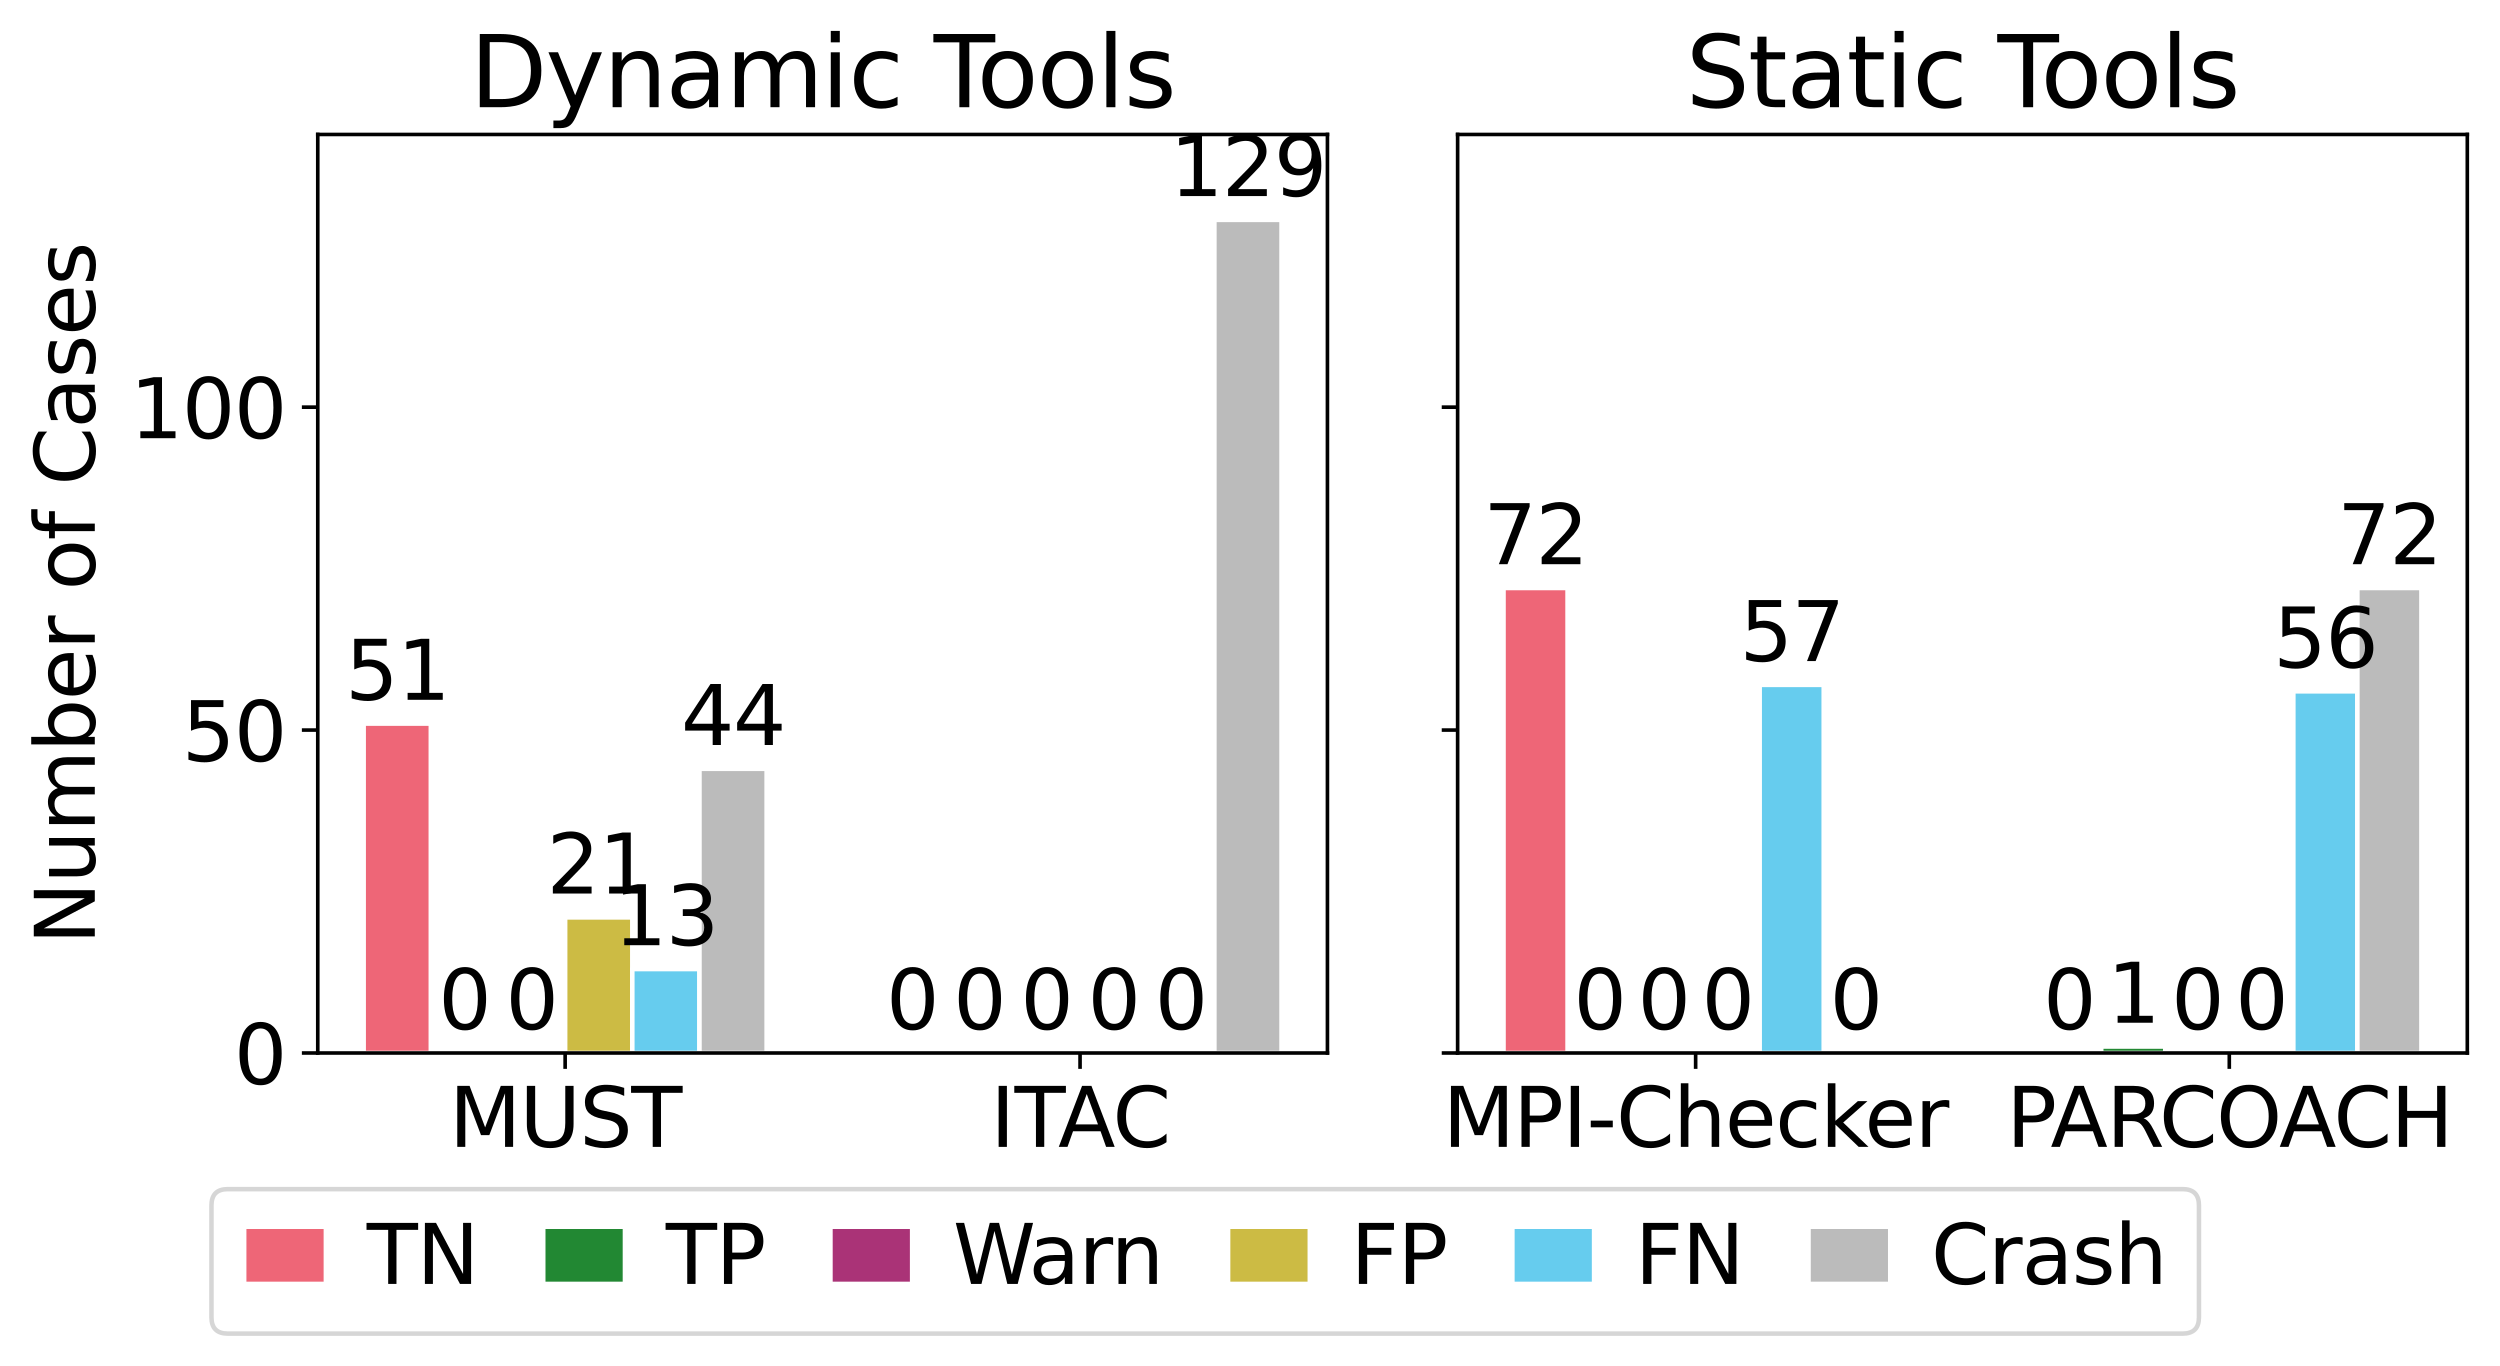 <?xml version="1.0" encoding="utf-8" standalone="no"?>
<!DOCTYPE svg PUBLIC "-//W3C//DTD SVG 1.1//EN"
  "http://www.w3.org/Graphics/SVG/1.1/DTD/svg11.dtd">
<svg height="300.891pt" version="1.1" viewBox="0 0 550.555 300.891" width="550.555pt" xmlns="http://www.w3.org/2000/svg" xmlns:xlink="http://www.w3.org/1999/xlink">
 <defs>
  <style type="text/css">*{stroke-linecap:butt;stroke-linejoin:round;}</style>
 </defs>
 <g id="figure_1">
  <g id="patch_1">
   <path d="M 0 300.891 
L 550.555 300.891 
L 550.555 0 
L 0 0 
z
" style="fill:#ffffff;"/>
  </g>
  <g id="axes_1">
   <g id="patch_2">
    <path d="M 69.978 231.893 
L 292.331 231.893 
L 292.331 29.613 
L 69.978 29.613 
z
" style="fill:#ffffff;"/>
   </g>
   <g id="patch_3">
    <path clip-path="url(#pe9c7427f50)" d="M 80.085 231.893 
L 94.876 231.893 
L 94.876 159.356 
L 80.085 159.356 
z
" style="fill:#ee6677;stroke:#ffffff;stroke-linejoin:miter;"/>
   </g>
   <g id="patch_4">
    <path clip-path="url(#pe9c7427f50)" d="M 94.876 231.893 
L 109.666 231.893 
L 109.666 231.893 
L 94.876 231.893 
z
" style="fill:#228833;stroke:#ffffff;stroke-linejoin:miter;"/>
   </g>
   <g id="patch_5">
    <path clip-path="url(#pe9c7427f50)" d="M 109.666 231.893 
L 124.457 231.893 
L 124.457 231.893 
L 109.666 231.893 
z
" style="fill:#aa3377;stroke:#ffffff;stroke-linejoin:miter;"/>
   </g>
   <g id="patch_6">
    <path clip-path="url(#pe9c7427f50)" d="M 124.457 231.893 
L 139.248 231.893 
L 139.248 202.025 
L 124.457 202.025 
z
" style="fill:#ccbb44;stroke:#ffffff;stroke-linejoin:miter;"/>
   </g>
   <g id="patch_7">
    <path clip-path="url(#pe9c7427f50)" d="M 139.248 231.893 
L 154.038 231.893 
L 154.038 213.403 
L 139.248 213.403 
z
" style="fill:#66ccee;stroke:#ffffff;stroke-linejoin:miter;"/>
   </g>
   <g id="patch_8">
    <path clip-path="url(#pe9c7427f50)" d="M 154.038 231.893 
L 168.829 231.893 
L 168.829 169.312 
L 154.038 169.312 
z
" style="fill:#bbbbbb;stroke:#ffffff;stroke-linejoin:miter;"/>
   </g>
   <g id="patch_9">
    <path clip-path="url(#pe9c7427f50)" d="M 193.48 231.893 
L 208.271 231.893 
L 208.271 231.893 
L 193.48 231.893 
z
" style="fill:#ee6677;stroke:#ffffff;stroke-linejoin:miter;"/>
   </g>
   <g id="patch_10">
    <path clip-path="url(#pe9c7427f50)" d="M 208.271 231.893 
L 223.061 231.893 
L 223.061 231.893 
L 208.271 231.893 
z
" style="fill:#228833;stroke:#ffffff;stroke-linejoin:miter;"/>
   </g>
   <g id="patch_11">
    <path clip-path="url(#pe9c7427f50)" d="M 223.061 231.893 
L 237.852 231.893 
L 237.852 231.893 
L 223.061 231.893 
z
" style="fill:#aa3377;stroke:#ffffff;stroke-linejoin:miter;"/>
   </g>
   <g id="patch_12">
    <path clip-path="url(#pe9c7427f50)" d="M 237.852 231.893 
L 252.642 231.893 
L 252.642 231.893 
L 237.852 231.893 
z
" style="fill:#ccbb44;stroke:#ffffff;stroke-linejoin:miter;"/>
   </g>
   <g id="patch_13">
    <path clip-path="url(#pe9c7427f50)" d="M 252.642 231.893 
L 267.433 231.893 
L 267.433 231.893 
L 252.642 231.893 
z
" style="fill:#66ccee;stroke:#ffffff;stroke-linejoin:miter;"/>
   </g>
   <g id="patch_14">
    <path clip-path="url(#pe9c7427f50)" d="M 267.433 231.893 
L 282.224 231.893 
L 282.224 48.419 
L 267.433 48.419 
z
" style="fill:#bbbbbb;stroke:#ffffff;stroke-linejoin:miter;"/>
   </g>
   <g id="matplotlib.axis_1">
    <g id="xtick_1">
     <g id="line2d_1">
      <defs>
       <path d="M 0 0 
L 0 3.5 
" id="m731738c6f9" style="stroke:#000000;stroke-width:0.8;"/>
      </defs>
      <g>
       <use style="stroke:#000000;stroke-width:0.8;" x="124.457" xlink:href="#m731738c6f9" y="231.893"/>
      </g>
     </g>
     <g id="text_1">
      <!-- MUST -->
      <g transform="translate(98.894 252.57)scale(0.18 -0.18)">
       <defs>
        <path d="M 628 4666 
L 1569 4666 
L 2759 1491 
L 3956 4666 
L 4897 4666 
L 4897 0 
L 4281 0 
L 4281 4097 
L 3078 897 
L 2444 897 
L 1241 4097 
L 1241 0 
L 628 0 
L 628 4666 
z
" id="DejaVuSans-4d" transform="scale(0.016)"/>
        <path d="M 556 4666 
L 1191 4666 
L 1191 1831 
Q 1191 1081 1462 751 
Q 1734 422 2344 422 
Q 2950 422 3222 751 
Q 3494 1081 3494 1831 
L 3494 4666 
L 4128 4666 
L 4128 1753 
Q 4128 841 3676 375 
Q 3225 -91 2344 -91 
Q 1459 -91 1007 375 
Q 556 841 556 1753 
L 556 4666 
z
" id="DejaVuSans-55" transform="scale(0.016)"/>
        <path d="M 3425 4513 
L 3425 3897 
Q 3066 4069 2747 4153 
Q 2428 4238 2131 4238 
Q 1616 4238 1336 4038 
Q 1056 3838 1056 3469 
Q 1056 3159 1242 3001 
Q 1428 2844 1947 2747 
L 2328 2669 
Q 3034 2534 3370 2195 
Q 3706 1856 3706 1288 
Q 3706 609 3251 259 
Q 2797 -91 1919 -91 
Q 1588 -91 1214 -16 
Q 841 59 441 206 
L 441 856 
Q 825 641 1194 531 
Q 1563 422 1919 422 
Q 2459 422 2753 634 
Q 3047 847 3047 1241 
Q 3047 1584 2836 1778 
Q 2625 1972 2144 2069 
L 1759 2144 
Q 1053 2284 737 2584 
Q 422 2884 422 3419 
Q 422 4038 858 4394 
Q 1294 4750 2059 4750 
Q 2388 4750 2728 4690 
Q 3069 4631 3425 4513 
z
" id="DejaVuSans-53" transform="scale(0.016)"/>
        <path d="M -19 4666 
L 3928 4666 
L 3928 4134 
L 2272 4134 
L 2272 0 
L 1638 0 
L 1638 4134 
L -19 4134 
L -19 4666 
z
" id="DejaVuSans-54" transform="scale(0.016)"/>
       </defs>
       <use xlink:href="#DejaVuSans-4d"/>
       <use x="86.279" xlink:href="#DejaVuSans-55"/>
       <use x="159.473" xlink:href="#DejaVuSans-53"/>
       <use x="222.949" xlink:href="#DejaVuSans-54"/>
      </g>
     </g>
    </g>
    <g id="xtick_2">
     <g id="line2d_2">
      <g>
       <use style="stroke:#000000;stroke-width:0.8;" x="237.852" xlink:href="#m731738c6f9" y="231.893"/>
      </g>
     </g>
     <g id="text_2">
      <!-- ITAC -->
      <g transform="translate(218.114 252.57)scale(0.18 -0.18)">
       <defs>
        <path d="M 628 4666 
L 1259 4666 
L 1259 0 
L 628 0 
L 628 4666 
z
" id="DejaVuSans-49" transform="scale(0.016)"/>
        <path d="M 2188 4044 
L 1331 1722 
L 3047 1722 
L 2188 4044 
z
M 1831 4666 
L 2547 4666 
L 4325 0 
L 3669 0 
L 3244 1197 
L 1141 1197 
L 716 0 
L 50 0 
L 1831 4666 
z
" id="DejaVuSans-41" transform="scale(0.016)"/>
        <path d="M 4122 4306 
L 4122 3641 
Q 3803 3938 3442 4084 
Q 3081 4231 2675 4231 
Q 1875 4231 1450 3742 
Q 1025 3253 1025 2328 
Q 1025 1406 1450 917 
Q 1875 428 2675 428 
Q 3081 428 3442 575 
Q 3803 722 4122 1019 
L 4122 359 
Q 3791 134 3420 21 
Q 3050 -91 2638 -91 
Q 1578 -91 968 557 
Q 359 1206 359 2328 
Q 359 3453 968 4101 
Q 1578 4750 2638 4750 
Q 3056 4750 3426 4639 
Q 3797 4528 4122 4306 
z
" id="DejaVuSans-43" transform="scale(0.016)"/>
       </defs>
       <use xlink:href="#DejaVuSans-49"/>
       <use x="29.492" xlink:href="#DejaVuSans-54"/>
       <use x="82.826" xlink:href="#DejaVuSans-41"/>
       <use x="149.484" xlink:href="#DejaVuSans-43"/>
      </g>
     </g>
    </g>
   </g>
   <g id="matplotlib.axis_2">
    <g id="ytick_1">
     <g id="line2d_3">
      <defs>
       <path d="M 0 0 
L -3.5 0 
" id="me4030e0f17" style="stroke:#000000;stroke-width:0.8;"/>
      </defs>
      <g>
       <use style="stroke:#000000;stroke-width:0.8;" x="69.978" xlink:href="#me4030e0f17" y="231.893"/>
      </g>
     </g>
     <g id="text_3">
      <!-- 0 -->
      <g transform="translate(51.526 238.731)scale(0.18 -0.18)">
       <defs>
        <path d="M 2034 4250 
Q 1547 4250 1301 3770 
Q 1056 3291 1056 2328 
Q 1056 1369 1301 889 
Q 1547 409 2034 409 
Q 2525 409 2770 889 
Q 3016 1369 3016 2328 
Q 3016 3291 2770 3770 
Q 2525 4250 2034 4250 
z
M 2034 4750 
Q 2819 4750 3233 4129 
Q 3647 3509 3647 2328 
Q 3647 1150 3233 529 
Q 2819 -91 2034 -91 
Q 1250 -91 836 529 
Q 422 1150 422 2328 
Q 422 3509 836 4129 
Q 1250 4750 2034 4750 
z
" id="DejaVuSans-30" transform="scale(0.016)"/>
       </defs>
       <use xlink:href="#DejaVuSans-30"/>
      </g>
     </g>
    </g>
    <g id="ytick_2">
     <g id="line2d_4">
      <g>
       <use style="stroke:#000000;stroke-width:0.8;" x="69.978" xlink:href="#me4030e0f17" y="160.779"/>
      </g>
     </g>
     <g id="text_4">
      <!-- 50 -->
      <g transform="translate(40.073 167.617)scale(0.18 -0.18)">
       <defs>
        <path d="M 691 4666 
L 3169 4666 
L 3169 4134 
L 1269 4134 
L 1269 2991 
Q 1406 3038 1543 3061 
Q 1681 3084 1819 3084 
Q 2600 3084 3056 2656 
Q 3513 2228 3513 1497 
Q 3513 744 3044 326 
Q 2575 -91 1722 -91 
Q 1428 -91 1123 -41 
Q 819 9 494 109 
L 494 744 
Q 775 591 1075 516 
Q 1375 441 1709 441 
Q 2250 441 2565 725 
Q 2881 1009 2881 1497 
Q 2881 1984 2565 2268 
Q 2250 2553 1709 2553 
Q 1456 2553 1204 2497 
Q 953 2441 691 2322 
L 691 4666 
z
" id="DejaVuSans-35" transform="scale(0.016)"/>
       </defs>
       <use xlink:href="#DejaVuSans-35"/>
       <use x="63.623" xlink:href="#DejaVuSans-30"/>
      </g>
     </g>
    </g>
    <g id="ytick_3">
     <g id="line2d_5">
      <g>
       <use style="stroke:#000000;stroke-width:0.8;" x="69.978" xlink:href="#me4030e0f17" y="89.665"/>
      </g>
     </g>
     <g id="text_5">
      <!-- 100 -->
      <g transform="translate(28.621 96.503)scale(0.18 -0.18)">
       <defs>
        <path d="M 794 531 
L 1825 531 
L 1825 4091 
L 703 3866 
L 703 4441 
L 1819 4666 
L 2450 4666 
L 2450 531 
L 3481 531 
L 3481 0 
L 794 0 
L 794 531 
z
" id="DejaVuSans-31" transform="scale(0.016)"/>
       </defs>
       <use xlink:href="#DejaVuSans-31"/>
       <use x="63.623" xlink:href="#DejaVuSans-30"/>
       <use x="127.246" xlink:href="#DejaVuSans-30"/>
      </g>
     </g>
    </g>
    <g id="text_6">
     <!-- Number of Cases -->
     <g transform="translate(20.877 208.018)rotate(-90)scale(0.18 -0.18)">
      <defs>
       <path d="M 628 4666 
L 1478 4666 
L 3547 763 
L 3547 4666 
L 4159 4666 
L 4159 0 
L 3309 0 
L 1241 3903 
L 1241 0 
L 628 0 
L 628 4666 
z
" id="DejaVuSans-4e" transform="scale(0.016)"/>
       <path d="M 544 1381 
L 544 3500 
L 1119 3500 
L 1119 1403 
Q 1119 906 1312 657 
Q 1506 409 1894 409 
Q 2359 409 2629 706 
Q 2900 1003 2900 1516 
L 2900 3500 
L 3475 3500 
L 3475 0 
L 2900 0 
L 2900 538 
Q 2691 219 2414 64 
Q 2138 -91 1772 -91 
Q 1169 -91 856 284 
Q 544 659 544 1381 
z
M 1991 3584 
L 1991 3584 
z
" id="DejaVuSans-75" transform="scale(0.016)"/>
       <path d="M 3328 2828 
Q 3544 3216 3844 3400 
Q 4144 3584 4550 3584 
Q 5097 3584 5394 3201 
Q 5691 2819 5691 2113 
L 5691 0 
L 5113 0 
L 5113 2094 
Q 5113 2597 4934 2840 
Q 4756 3084 4391 3084 
Q 3944 3084 3684 2787 
Q 3425 2491 3425 1978 
L 3425 0 
L 2847 0 
L 2847 2094 
Q 2847 2600 2669 2842 
Q 2491 3084 2119 3084 
Q 1678 3084 1418 2786 
Q 1159 2488 1159 1978 
L 1159 0 
L 581 0 
L 581 3500 
L 1159 3500 
L 1159 2956 
Q 1356 3278 1631 3431 
Q 1906 3584 2284 3584 
Q 2666 3584 2933 3390 
Q 3200 3197 3328 2828 
z
" id="DejaVuSans-6d" transform="scale(0.016)"/>
       <path d="M 3116 1747 
Q 3116 2381 2855 2742 
Q 2594 3103 2138 3103 
Q 1681 3103 1420 2742 
Q 1159 2381 1159 1747 
Q 1159 1113 1420 752 
Q 1681 391 2138 391 
Q 2594 391 2855 752 
Q 3116 1113 3116 1747 
z
M 1159 2969 
Q 1341 3281 1617 3432 
Q 1894 3584 2278 3584 
Q 2916 3584 3314 3078 
Q 3713 2572 3713 1747 
Q 3713 922 3314 415 
Q 2916 -91 2278 -91 
Q 1894 -91 1617 61 
Q 1341 213 1159 525 
L 1159 0 
L 581 0 
L 581 4863 
L 1159 4863 
L 1159 2969 
z
" id="DejaVuSans-62" transform="scale(0.016)"/>
       <path d="M 3597 1894 
L 3597 1613 
L 953 1613 
Q 991 1019 1311 708 
Q 1631 397 2203 397 
Q 2534 397 2845 478 
Q 3156 559 3463 722 
L 3463 178 
Q 3153 47 2828 -22 
Q 2503 -91 2169 -91 
Q 1331 -91 842 396 
Q 353 884 353 1716 
Q 353 2575 817 3079 
Q 1281 3584 2069 3584 
Q 2775 3584 3186 3129 
Q 3597 2675 3597 1894 
z
M 3022 2063 
Q 3016 2534 2758 2815 
Q 2500 3097 2075 3097 
Q 1594 3097 1305 2825 
Q 1016 2553 972 2059 
L 3022 2063 
z
" id="DejaVuSans-65" transform="scale(0.016)"/>
       <path d="M 2631 2963 
Q 2534 3019 2420 3045 
Q 2306 3072 2169 3072 
Q 1681 3072 1420 2755 
Q 1159 2438 1159 1844 
L 1159 0 
L 581 0 
L 581 3500 
L 1159 3500 
L 1159 2956 
Q 1341 3275 1631 3429 
Q 1922 3584 2338 3584 
Q 2397 3584 2469 3576 
Q 2541 3569 2628 3553 
L 2631 2963 
z
" id="DejaVuSans-72" transform="scale(0.016)"/>
       <path id="DejaVuSans-20" transform="scale(0.016)"/>
       <path d="M 1959 3097 
Q 1497 3097 1228 2736 
Q 959 2375 959 1747 
Q 959 1119 1226 758 
Q 1494 397 1959 397 
Q 2419 397 2687 759 
Q 2956 1122 2956 1747 
Q 2956 2369 2687 2733 
Q 2419 3097 1959 3097 
z
M 1959 3584 
Q 2709 3584 3137 3096 
Q 3566 2609 3566 1747 
Q 3566 888 3137 398 
Q 2709 -91 1959 -91 
Q 1206 -91 779 398 
Q 353 888 353 1747 
Q 353 2609 779 3096 
Q 1206 3584 1959 3584 
z
" id="DejaVuSans-6f" transform="scale(0.016)"/>
       <path d="M 2375 4863 
L 2375 4384 
L 1825 4384 
Q 1516 4384 1395 4259 
Q 1275 4134 1275 3809 
L 1275 3500 
L 2222 3500 
L 2222 3053 
L 1275 3053 
L 1275 0 
L 697 0 
L 697 3053 
L 147 3053 
L 147 3500 
L 697 3500 
L 697 3744 
Q 697 4328 969 4595 
Q 1241 4863 1831 4863 
L 2375 4863 
z
" id="DejaVuSans-66" transform="scale(0.016)"/>
       <path d="M 2194 1759 
Q 1497 1759 1228 1600 
Q 959 1441 959 1056 
Q 959 750 1161 570 
Q 1363 391 1709 391 
Q 2188 391 2477 730 
Q 2766 1069 2766 1631 
L 2766 1759 
L 2194 1759 
z
M 3341 1997 
L 3341 0 
L 2766 0 
L 2766 531 
Q 2569 213 2275 61 
Q 1981 -91 1556 -91 
Q 1019 -91 701 211 
Q 384 513 384 1019 
Q 384 1609 779 1909 
Q 1175 2209 1959 2209 
L 2766 2209 
L 2766 2266 
Q 2766 2663 2505 2880 
Q 2244 3097 1772 3097 
Q 1472 3097 1187 3025 
Q 903 2953 641 2809 
L 641 3341 
Q 956 3463 1253 3523 
Q 1550 3584 1831 3584 
Q 2591 3584 2966 3190 
Q 3341 2797 3341 1997 
z
" id="DejaVuSans-61" transform="scale(0.016)"/>
       <path d="M 2834 3397 
L 2834 2853 
Q 2591 2978 2328 3040 
Q 2066 3103 1784 3103 
Q 1356 3103 1142 2972 
Q 928 2841 928 2578 
Q 928 2378 1081 2264 
Q 1234 2150 1697 2047 
L 1894 2003 
Q 2506 1872 2764 1633 
Q 3022 1394 3022 966 
Q 3022 478 2636 193 
Q 2250 -91 1575 -91 
Q 1294 -91 989 -36 
Q 684 19 347 128 
L 347 722 
Q 666 556 975 473 
Q 1284 391 1588 391 
Q 1994 391 2212 530 
Q 2431 669 2431 922 
Q 2431 1156 2273 1281 
Q 2116 1406 1581 1522 
L 1381 1569 
Q 847 1681 609 1914 
Q 372 2147 372 2553 
Q 372 3047 722 3315 
Q 1072 3584 1716 3584 
Q 2034 3584 2315 3537 
Q 2597 3491 2834 3397 
z
" id="DejaVuSans-73" transform="scale(0.016)"/>
      </defs>
      <use xlink:href="#DejaVuSans-4e"/>
      <use x="74.805" xlink:href="#DejaVuSans-75"/>
      <use x="138.184" xlink:href="#DejaVuSans-6d"/>
      <use x="235.596" xlink:href="#DejaVuSans-62"/>
      <use x="299.072" xlink:href="#DejaVuSans-65"/>
      <use x="360.596" xlink:href="#DejaVuSans-72"/>
      <use x="401.709" xlink:href="#DejaVuSans-20"/>
      <use x="433.496" xlink:href="#DejaVuSans-6f"/>
      <use x="494.678" xlink:href="#DejaVuSans-66"/>
      <use x="529.883" xlink:href="#DejaVuSans-20"/>
      <use x="561.67" xlink:href="#DejaVuSans-43"/>
      <use x="631.494" xlink:href="#DejaVuSans-61"/>
      <use x="692.773" xlink:href="#DejaVuSans-73"/>
      <use x="744.873" xlink:href="#DejaVuSans-65"/>
      <use x="806.396" xlink:href="#DejaVuSans-73"/>
     </g>
    </g>
   </g>
   <g id="patch_15">
    <path d="M 69.978 231.893 
L 69.978 29.613 
" style="fill:none;stroke:#000000;stroke-linecap:square;stroke-linejoin:miter;stroke-width:0.8;"/>
   </g>
   <g id="patch_16">
    <path d="M 292.331 231.893 
L 292.331 29.613 
" style="fill:none;stroke:#000000;stroke-linecap:square;stroke-linejoin:miter;stroke-width:0.8;"/>
   </g>
   <g id="patch_17">
    <path d="M 69.978 231.893 
L 292.331 231.893 
" style="fill:none;stroke:#000000;stroke-linecap:square;stroke-linejoin:miter;stroke-width:0.8;"/>
   </g>
   <g id="patch_18">
    <path d="M 69.978 29.613 
L 292.331 29.613 
" style="fill:none;stroke:#000000;stroke-linecap:square;stroke-linejoin:miter;stroke-width:0.8;"/>
   </g>
   <g id="text_7">
    <!-- 44 -->
    <g transform="translate(149.981 164.069)scale(0.18 -0.18)">
     <defs>
      <path d="M 2419 4116 
L 825 1625 
L 2419 1625 
L 2419 4116 
z
M 2253 4666 
L 3047 4666 
L 3047 1625 
L 3713 1625 
L 3713 1100 
L 3047 1100 
L 3047 0 
L 2419 0 
L 2419 1100 
L 313 1100 
L 313 1709 
L 2253 4666 
z
" id="DejaVuSans-34" transform="scale(0.016)"/>
     </defs>
     <use xlink:href="#DejaVuSans-34"/>
     <use x="63.623" xlink:href="#DejaVuSans-34"/>
    </g>
   </g>
   <g id="text_8">
    <!-- 13 -->
    <g transform="translate(135.19 208.16)scale(0.18 -0.18)">
     <defs>
      <path d="M 2597 2516 
Q 3050 2419 3304 2112 
Q 3559 1806 3559 1356 
Q 3559 666 3084 287 
Q 2609 -91 1734 -91 
Q 1441 -91 1130 -33 
Q 819 25 488 141 
L 488 750 
Q 750 597 1062 519 
Q 1375 441 1716 441 
Q 2309 441 2620 675 
Q 2931 909 2931 1356 
Q 2931 1769 2642 2001 
Q 2353 2234 1838 2234 
L 1294 2234 
L 1294 2753 
L 1863 2753 
Q 2328 2753 2575 2939 
Q 2822 3125 2822 3475 
Q 2822 3834 2567 4026 
Q 2313 4219 1838 4219 
Q 1578 4219 1281 4162 
Q 984 4106 628 3988 
L 628 4550 
Q 988 4650 1302 4700 
Q 1616 4750 1894 4750 
Q 2613 4750 3031 4423 
Q 3450 4097 3450 3541 
Q 3450 3153 3228 2886 
Q 3006 2619 2597 2516 
z
" id="DejaVuSans-33" transform="scale(0.016)"/>
     </defs>
     <use xlink:href="#DejaVuSans-31"/>
     <use x="63.623" xlink:href="#DejaVuSans-33"/>
    </g>
   </g>
   <g id="text_9">
    <!-- 21 -->
    <g transform="translate(120.4 196.781)scale(0.18 -0.18)">
     <defs>
      <path d="M 1228 531 
L 3431 531 
L 3431 0 
L 469 0 
L 469 531 
Q 828 903 1448 1529 
Q 2069 2156 2228 2338 
Q 2531 2678 2651 2914 
Q 2772 3150 2772 3378 
Q 2772 3750 2511 3984 
Q 2250 4219 1831 4219 
Q 1534 4219 1204 4116 
Q 875 4013 500 3803 
L 500 4441 
Q 881 4594 1212 4672 
Q 1544 4750 1819 4750 
Q 2544 4750 2975 4387 
Q 3406 4025 3406 3419 
Q 3406 3131 3298 2873 
Q 3191 2616 2906 2266 
Q 2828 2175 2409 1742 
Q 1991 1309 1228 531 
z
" id="DejaVuSans-32" transform="scale(0.016)"/>
     </defs>
     <use xlink:href="#DejaVuSans-32"/>
     <use x="63.623" xlink:href="#DejaVuSans-31"/>
    </g>
   </g>
   <g id="text_10">
    <!-- 0 -->
    <g transform="translate(111.335 226.649)scale(0.18 -0.18)">
     <use xlink:href="#DejaVuSans-30"/>
    </g>
   </g>
   <g id="text_11">
    <!-- 0 -->
    <g transform="translate(96.545 226.649)scale(0.18 -0.18)">
     <use xlink:href="#DejaVuSans-30"/>
    </g>
   </g>
   <g id="text_12">
    <!-- 51 -->
    <g transform="translate(76.028 154.113)scale(0.18 -0.18)">
     <use xlink:href="#DejaVuSans-35"/>
     <use x="63.623" xlink:href="#DejaVuSans-31"/>
    </g>
   </g>
   <g id="text_13">
    <!-- 129 -->
    <g transform="translate(257.65 43.175)scale(0.18 -0.18)">
     <defs>
      <path d="M 703 97 
L 703 672 
Q 941 559 1184 500 
Q 1428 441 1663 441 
Q 2288 441 2617 861 
Q 2947 1281 2994 2138 
Q 2813 1869 2534 1725 
Q 2256 1581 1919 1581 
Q 1219 1581 811 2004 
Q 403 2428 403 3163 
Q 403 3881 828 4315 
Q 1253 4750 1959 4750 
Q 2769 4750 3195 4129 
Q 3622 3509 3622 2328 
Q 3622 1225 3098 567 
Q 2575 -91 1691 -91 
Q 1453 -91 1209 -44 
Q 966 3 703 97 
z
M 1959 2075 
Q 2384 2075 2632 2365 
Q 2881 2656 2881 3163 
Q 2881 3666 2632 3958 
Q 2384 4250 1959 4250 
Q 1534 4250 1286 3958 
Q 1038 3666 1038 3163 
Q 1038 2656 1286 2365 
Q 1534 2075 1959 2075 
z
" id="DejaVuSans-39" transform="scale(0.016)"/>
     </defs>
     <use xlink:href="#DejaVuSans-31"/>
     <use x="63.623" xlink:href="#DejaVuSans-32"/>
     <use x="127.246" xlink:href="#DejaVuSans-39"/>
    </g>
   </g>
   <g id="text_14">
    <!-- 0 -->
    <g transform="translate(254.312 226.649)scale(0.18 -0.18)">
     <use xlink:href="#DejaVuSans-30"/>
    </g>
   </g>
   <g id="text_15">
    <!-- 0 -->
    <g transform="translate(239.521 226.649)scale(0.18 -0.18)">
     <use xlink:href="#DejaVuSans-30"/>
    </g>
   </g>
   <g id="text_16">
    <!-- 0 -->
    <g transform="translate(224.73 226.649)scale(0.18 -0.18)">
     <use xlink:href="#DejaVuSans-30"/>
    </g>
   </g>
   <g id="text_17">
    <!-- 0 -->
    <g transform="translate(209.94 226.649)scale(0.18 -0.18)">
     <use xlink:href="#DejaVuSans-30"/>
    </g>
   </g>
   <g id="text_18">
    <!-- 0 -->
    <g transform="translate(195.149 226.649)scale(0.18 -0.18)">
     <use xlink:href="#DejaVuSans-30"/>
    </g>
   </g>
   <g id="text_19">
    <!-- Dynamic Tools -->
    <g transform="translate(103.489 23.613)scale(0.216 -0.216)">
     <defs>
      <path d="M 1259 4147 
L 1259 519 
L 2022 519 
Q 2988 519 3436 956 
Q 3884 1394 3884 2338 
Q 3884 3275 3436 3711 
Q 2988 4147 2022 4147 
L 1259 4147 
z
M 628 4666 
L 1925 4666 
Q 3281 4666 3915 4102 
Q 4550 3538 4550 2338 
Q 4550 1131 3912 565 
Q 3275 0 1925 0 
L 628 0 
L 628 4666 
z
" id="DejaVuSans-44" transform="scale(0.016)"/>
      <path d="M 2059 -325 
Q 1816 -950 1584 -1140 
Q 1353 -1331 966 -1331 
L 506 -1331 
L 506 -850 
L 844 -850 
Q 1081 -850 1212 -737 
Q 1344 -625 1503 -206 
L 1606 56 
L 191 3500 
L 800 3500 
L 1894 763 
L 2988 3500 
L 3597 3500 
L 2059 -325 
z
" id="DejaVuSans-79" transform="scale(0.016)"/>
      <path d="M 3513 2113 
L 3513 0 
L 2938 0 
L 2938 2094 
Q 2938 2591 2744 2837 
Q 2550 3084 2163 3084 
Q 1697 3084 1428 2787 
Q 1159 2491 1159 1978 
L 1159 0 
L 581 0 
L 581 3500 
L 1159 3500 
L 1159 2956 
Q 1366 3272 1645 3428 
Q 1925 3584 2291 3584 
Q 2894 3584 3203 3211 
Q 3513 2838 3513 2113 
z
" id="DejaVuSans-6e" transform="scale(0.016)"/>
      <path d="M 603 3500 
L 1178 3500 
L 1178 0 
L 603 0 
L 603 3500 
z
M 603 4863 
L 1178 4863 
L 1178 4134 
L 603 4134 
L 603 4863 
z
" id="DejaVuSans-69" transform="scale(0.016)"/>
      <path d="M 3122 3366 
L 3122 2828 
Q 2878 2963 2633 3030 
Q 2388 3097 2138 3097 
Q 1578 3097 1268 2742 
Q 959 2388 959 1747 
Q 959 1106 1268 751 
Q 1578 397 2138 397 
Q 2388 397 2633 464 
Q 2878 531 3122 666 
L 3122 134 
Q 2881 22 2623 -34 
Q 2366 -91 2075 -91 
Q 1284 -91 818 406 
Q 353 903 353 1747 
Q 353 2603 823 3093 
Q 1294 3584 2113 3584 
Q 2378 3584 2631 3529 
Q 2884 3475 3122 3366 
z
" id="DejaVuSans-63" transform="scale(0.016)"/>
      <path d="M 603 4863 
L 1178 4863 
L 1178 0 
L 603 0 
L 603 4863 
z
" id="DejaVuSans-6c" transform="scale(0.016)"/>
     </defs>
     <use xlink:href="#DejaVuSans-44"/>
     <use x="77.002" xlink:href="#DejaVuSans-79"/>
     <use x="136.182" xlink:href="#DejaVuSans-6e"/>
     <use x="199.561" xlink:href="#DejaVuSans-61"/>
     <use x="260.84" xlink:href="#DejaVuSans-6d"/>
     <use x="358.252" xlink:href="#DejaVuSans-69"/>
     <use x="386.035" xlink:href="#DejaVuSans-63"/>
     <use x="441.016" xlink:href="#DejaVuSans-20"/>
     <use x="472.803" xlink:href="#DejaVuSans-54"/>
     <use x="516.887" xlink:href="#DejaVuSans-6f"/>
     <use x="578.068" xlink:href="#DejaVuSans-6f"/>
     <use x="639.25" xlink:href="#DejaVuSans-6c"/>
     <use x="667.033" xlink:href="#DejaVuSans-73"/>
    </g>
   </g>
  </g>
  <g id="axes_2">
   <g id="patch_19">
    <path d="M 321.002 231.893 
L 543.355 231.893 
L 543.355 29.613 
L 321.002 29.613 
z
" style="fill:#ffffff;"/>
   </g>
   <g id="patch_20">
    <path clip-path="url(#pc77637c7b5)" d="M 331.109 231.893 
L 345.212 231.893 
L 345.212 129.489 
L 331.109 129.489 
z
" style="fill:#ee6677;stroke:#ffffff;stroke-linejoin:miter;"/>
   </g>
   <g id="patch_21">
    <path clip-path="url(#pc77637c7b5)" d="M 345.212 231.893 
L 359.315 231.893 
L 359.315 231.893 
L 345.212 231.893 
z
" style="fill:#228833;stroke:#ffffff;stroke-linejoin:miter;"/>
   </g>
   <g id="patch_22">
    <path clip-path="url(#pc77637c7b5)" d="M 359.315 231.893 
L 373.417 231.893 
L 373.417 231.893 
L 359.315 231.893 
z
" style="fill:#aa3377;stroke:#ffffff;stroke-linejoin:miter;"/>
   </g>
   <g id="patch_23">
    <path clip-path="url(#pc77637c7b5)" d="M 373.417 231.893 
L 387.52 231.893 
L 387.52 231.893 
L 373.417 231.893 
z
" style="fill:#ccbb44;stroke:#ffffff;stroke-linejoin:miter;"/>
   </g>
   <g id="patch_24">
    <path clip-path="url(#pc77637c7b5)" d="M 387.52 231.893 
L 401.623 231.893 
L 401.623 150.823 
L 387.52 150.823 
z
" style="fill:#66ccee;stroke:#ffffff;stroke-linejoin:miter;"/>
   </g>
   <g id="patch_25">
    <path clip-path="url(#pc77637c7b5)" d="M 401.623 231.893 
L 415.725 231.893 
L 415.725 231.893 
L 401.623 231.893 
z
" style="fill:#bbbbbb;stroke:#ffffff;stroke-linejoin:miter;"/>
   </g>
   <g id="patch_26">
    <path clip-path="url(#pc77637c7b5)" d="M 448.632 231.893 
L 462.734 231.893 
L 462.734 231.893 
L 448.632 231.893 
z
" style="fill:#ee6677;stroke:#ffffff;stroke-linejoin:miter;"/>
   </g>
   <g id="patch_27">
    <path clip-path="url(#pc77637c7b5)" d="M 462.734 231.893 
L 476.837 231.893 
L 476.837 230.47 
L 462.734 230.47 
z
" style="fill:#228833;stroke:#ffffff;stroke-linejoin:miter;"/>
   </g>
   <g id="patch_28">
    <path clip-path="url(#pc77637c7b5)" d="M 476.837 231.893 
L 490.94 231.893 
L 490.94 231.893 
L 476.837 231.893 
z
" style="fill:#aa3377;stroke:#ffffff;stroke-linejoin:miter;"/>
   </g>
   <g id="patch_29">
    <path clip-path="url(#pc77637c7b5)" d="M 490.94 231.893 
L 505.042 231.893 
L 505.042 231.893 
L 490.94 231.893 
z
" style="fill:#ccbb44;stroke:#ffffff;stroke-linejoin:miter;"/>
   </g>
   <g id="patch_30">
    <path clip-path="url(#pc77637c7b5)" d="M 505.042 231.893 
L 519.145 231.893 
L 519.145 152.245 
L 505.042 152.245 
z
" style="fill:#66ccee;stroke:#ffffff;stroke-linejoin:miter;"/>
   </g>
   <g id="patch_31">
    <path clip-path="url(#pc77637c7b5)" d="M 519.145 231.893 
L 533.248 231.893 
L 533.248 129.489 
L 519.145 129.489 
z
" style="fill:#bbbbbb;stroke:#ffffff;stroke-linejoin:miter;"/>
   </g>
   <g id="matplotlib.axis_3">
    <g id="xtick_3">
     <g id="line2d_6">
      <g>
       <use style="stroke:#000000;stroke-width:0.8;" x="373.417" xlink:href="#m731738c6f9" y="231.893"/>
      </g>
     </g>
     <g id="text_20">
      <!-- MPI-Checker -->
      <g transform="translate(317.726 252.57)scale(0.18 -0.18)">
       <defs>
        <path d="M 1259 4147 
L 1259 2394 
L 2053 2394 
Q 2494 2394 2734 2622 
Q 2975 2850 2975 3272 
Q 2975 3691 2734 3919 
Q 2494 4147 2053 4147 
L 1259 4147 
z
M 628 4666 
L 2053 4666 
Q 2838 4666 3239 4311 
Q 3641 3956 3641 3272 
Q 3641 2581 3239 2228 
Q 2838 1875 2053 1875 
L 1259 1875 
L 1259 0 
L 628 0 
L 628 4666 
z
" id="DejaVuSans-50" transform="scale(0.016)"/>
        <path d="M 313 2009 
L 1997 2009 
L 1997 1497 
L 313 1497 
L 313 2009 
z
" id="DejaVuSans-2d" transform="scale(0.016)"/>
        <path d="M 3513 2113 
L 3513 0 
L 2938 0 
L 2938 2094 
Q 2938 2591 2744 2837 
Q 2550 3084 2163 3084 
Q 1697 3084 1428 2787 
Q 1159 2491 1159 1978 
L 1159 0 
L 581 0 
L 581 4863 
L 1159 4863 
L 1159 2956 
Q 1366 3272 1645 3428 
Q 1925 3584 2291 3584 
Q 2894 3584 3203 3211 
Q 3513 2838 3513 2113 
z
" id="DejaVuSans-68" transform="scale(0.016)"/>
        <path d="M 581 4863 
L 1159 4863 
L 1159 1991 
L 2875 3500 
L 3609 3500 
L 1753 1863 
L 3688 0 
L 2938 0 
L 1159 1709 
L 1159 0 
L 581 0 
L 581 4863 
z
" id="DejaVuSans-6b" transform="scale(0.016)"/>
       </defs>
       <use xlink:href="#DejaVuSans-4d"/>
       <use x="86.279" xlink:href="#DejaVuSans-50"/>
       <use x="146.582" xlink:href="#DejaVuSans-49"/>
       <use x="176.074" xlink:href="#DejaVuSans-2d"/>
       <use x="212.158" xlink:href="#DejaVuSans-43"/>
       <use x="281.982" xlink:href="#DejaVuSans-68"/>
       <use x="345.361" xlink:href="#DejaVuSans-65"/>
       <use x="406.885" xlink:href="#DejaVuSans-63"/>
       <use x="461.865" xlink:href="#DejaVuSans-6b"/>
       <use x="516.15" xlink:href="#DejaVuSans-65"/>
       <use x="577.674" xlink:href="#DejaVuSans-72"/>
      </g>
     </g>
    </g>
    <g id="xtick_4">
     <g id="line2d_7">
      <g>
       <use style="stroke:#000000;stroke-width:0.8;" x="490.94" xlink:href="#m731738c6f9" y="231.893"/>
      </g>
     </g>
     <g id="text_21">
      <!-- PARCOACH -->
      <g transform="translate(441.863 252.57)scale(0.18 -0.18)">
       <defs>
        <path d="M 2841 2188 
Q 3044 2119 3236 1894 
Q 3428 1669 3622 1275 
L 4263 0 
L 3584 0 
L 2988 1197 
Q 2756 1666 2539 1819 
Q 2322 1972 1947 1972 
L 1259 1972 
L 1259 0 
L 628 0 
L 628 4666 
L 2053 4666 
Q 2853 4666 3247 4331 
Q 3641 3997 3641 3322 
Q 3641 2881 3436 2590 
Q 3231 2300 2841 2188 
z
M 1259 4147 
L 1259 2491 
L 2053 2491 
Q 2509 2491 2742 2702 
Q 2975 2913 2975 3322 
Q 2975 3731 2742 3939 
Q 2509 4147 2053 4147 
L 1259 4147 
z
" id="DejaVuSans-52" transform="scale(0.016)"/>
        <path d="M 2522 4238 
Q 1834 4238 1429 3725 
Q 1025 3213 1025 2328 
Q 1025 1447 1429 934 
Q 1834 422 2522 422 
Q 3209 422 3611 934 
Q 4013 1447 4013 2328 
Q 4013 3213 3611 3725 
Q 3209 4238 2522 4238 
z
M 2522 4750 
Q 3503 4750 4090 4092 
Q 4678 3434 4678 2328 
Q 4678 1225 4090 567 
Q 3503 -91 2522 -91 
Q 1538 -91 948 565 
Q 359 1222 359 2328 
Q 359 3434 948 4092 
Q 1538 4750 2522 4750 
z
" id="DejaVuSans-4f" transform="scale(0.016)"/>
        <path d="M 628 4666 
L 1259 4666 
L 1259 2753 
L 3553 2753 
L 3553 4666 
L 4184 4666 
L 4184 0 
L 3553 0 
L 3553 2222 
L 1259 2222 
L 1259 0 
L 628 0 
L 628 4666 
z
" id="DejaVuSans-48" transform="scale(0.016)"/>
       </defs>
       <use xlink:href="#DejaVuSans-50"/>
       <use x="53.928" xlink:href="#DejaVuSans-41"/>
       <use x="122.336" xlink:href="#DejaVuSans-52"/>
       <use x="186.818" xlink:href="#DejaVuSans-43"/>
       <use x="256.643" xlink:href="#DejaVuSans-4f"/>
       <use x="333.604" xlink:href="#DejaVuSans-41"/>
       <use x="400.262" xlink:href="#DejaVuSans-43"/>
       <use x="470.086" xlink:href="#DejaVuSans-48"/>
      </g>
     </g>
    </g>
   </g>
   <g id="matplotlib.axis_4">
    <g id="ytick_4">
     <g id="line2d_8">
      <g>
       <use style="stroke:#000000;stroke-width:0.8;" x="321.002" xlink:href="#me4030e0f17" y="231.893"/>
      </g>
     </g>
    </g>
    <g id="ytick_5">
     <g id="line2d_9">
      <g>
       <use style="stroke:#000000;stroke-width:0.8;" x="321.002" xlink:href="#me4030e0f17" y="160.779"/>
      </g>
     </g>
    </g>
    <g id="ytick_6">
     <g id="line2d_10">
      <g>
       <use style="stroke:#000000;stroke-width:0.8;" x="321.002" xlink:href="#me4030e0f17" y="89.665"/>
      </g>
     </g>
    </g>
   </g>
   <g id="patch_32">
    <path d="M 321.002 231.893 
L 321.002 29.613 
" style="fill:none;stroke:#000000;stroke-linecap:square;stroke-linejoin:miter;stroke-width:0.8;"/>
   </g>
   <g id="patch_33">
    <path d="M 543.355 231.893 
L 543.355 29.613 
" style="fill:none;stroke:#000000;stroke-linecap:square;stroke-linejoin:miter;stroke-width:0.8;"/>
   </g>
   <g id="patch_34">
    <path d="M 321.002 231.893 
L 543.355 231.893 
" style="fill:none;stroke:#000000;stroke-linecap:square;stroke-linejoin:miter;stroke-width:0.8;"/>
   </g>
   <g id="patch_35">
    <path d="M 321.002 29.613 
L 543.355 29.613 
" style="fill:none;stroke:#000000;stroke-linecap:square;stroke-linejoin:miter;stroke-width:0.8;"/>
   </g>
   <g id="text_22">
    <!-- 0 -->
    <g transform="translate(402.948 226.649)scale(0.18 -0.18)">
     <use xlink:href="#DejaVuSans-30"/>
    </g>
   </g>
   <g id="text_23">
    <!-- 57 -->
    <g transform="translate(383.119 145.579)scale(0.18 -0.18)">
     <defs>
      <path d="M 525 4666 
L 3525 4666 
L 3525 4397 
L 1831 0 
L 1172 0 
L 2766 4134 
L 525 4134 
L 525 4666 
z
" id="DejaVuSans-37" transform="scale(0.016)"/>
     </defs>
     <use xlink:href="#DejaVuSans-35"/>
     <use x="63.623" xlink:href="#DejaVuSans-37"/>
    </g>
   </g>
   <g id="text_24">
    <!-- 0 -->
    <g transform="translate(374.742 226.649)scale(0.18 -0.18)">
     <use xlink:href="#DejaVuSans-30"/>
    </g>
   </g>
   <g id="text_25">
    <!-- 0 -->
    <g transform="translate(360.64 226.649)scale(0.18 -0.18)">
     <use xlink:href="#DejaVuSans-30"/>
    </g>
   </g>
   <g id="text_26">
    <!-- 0 -->
    <g transform="translate(346.537 226.649)scale(0.18 -0.18)">
     <use xlink:href="#DejaVuSans-30"/>
    </g>
   </g>
   <g id="text_27">
    <!-- 72 -->
    <g transform="translate(326.708 124.245)scale(0.18 -0.18)">
     <use xlink:href="#DejaVuSans-37"/>
     <use x="63.623" xlink:href="#DejaVuSans-32"/>
    </g>
   </g>
   <g id="text_28">
    <!-- 72 -->
    <g transform="translate(514.744 124.245)scale(0.18 -0.18)">
     <use xlink:href="#DejaVuSans-37"/>
     <use x="63.623" xlink:href="#DejaVuSans-32"/>
    </g>
   </g>
   <g id="text_29">
    <!-- 56 -->
    <g transform="translate(500.641 147.002)scale(0.18 -0.18)">
     <defs>
      <path d="M 2113 2584 
Q 1688 2584 1439 2293 
Q 1191 2003 1191 1497 
Q 1191 994 1439 701 
Q 1688 409 2113 409 
Q 2538 409 2786 701 
Q 3034 994 3034 1497 
Q 3034 2003 2786 2293 
Q 2538 2584 2113 2584 
z
M 3366 4563 
L 3366 3988 
Q 3128 4100 2886 4159 
Q 2644 4219 2406 4219 
Q 1781 4219 1451 3797 
Q 1122 3375 1075 2522 
Q 1259 2794 1537 2939 
Q 1816 3084 2150 3084 
Q 2853 3084 3261 2657 
Q 3669 2231 3669 1497 
Q 3669 778 3244 343 
Q 2819 -91 2113 -91 
Q 1303 -91 875 529 
Q 447 1150 447 2328 
Q 447 3434 972 4092 
Q 1497 4750 2381 4750 
Q 2619 4750 2861 4703 
Q 3103 4656 3366 4563 
z
" id="DejaVuSans-36" transform="scale(0.016)"/>
     </defs>
     <use xlink:href="#DejaVuSans-35"/>
     <use x="63.623" xlink:href="#DejaVuSans-36"/>
    </g>
   </g>
   <g id="text_30">
    <!-- 0 -->
    <g transform="translate(492.265 226.649)scale(0.18 -0.18)">
     <use xlink:href="#DejaVuSans-30"/>
    </g>
   </g>
   <g id="text_31">
    <!-- 0 -->
    <g transform="translate(478.162 226.649)scale(0.18 -0.18)">
     <use xlink:href="#DejaVuSans-30"/>
    </g>
   </g>
   <g id="text_32">
    <!-- 1 -->
    <g transform="translate(464.059 225.227)scale(0.18 -0.18)">
     <use xlink:href="#DejaVuSans-31"/>
    </g>
   </g>
   <g id="text_33">
    <!-- 0 -->
    <g transform="translate(449.957 226.649)scale(0.18 -0.18)">
     <use xlink:href="#DejaVuSans-30"/>
    </g>
   </g>
   <g id="text_34">
    <!-- Static Tools -->
    <g transform="translate(371.261 23.613)scale(0.216 -0.216)">
     <defs>
      <path d="M 1172 4494 
L 1172 3500 
L 2356 3500 
L 2356 3053 
L 1172 3053 
L 1172 1153 
Q 1172 725 1289 603 
Q 1406 481 1766 481 
L 2356 481 
L 2356 0 
L 1766 0 
Q 1100 0 847 248 
Q 594 497 594 1153 
L 594 3053 
L 172 3053 
L 172 3500 
L 594 3500 
L 594 4494 
L 1172 4494 
z
" id="DejaVuSans-74" transform="scale(0.016)"/>
     </defs>
     <use xlink:href="#DejaVuSans-53"/>
     <use x="63.477" xlink:href="#DejaVuSans-74"/>
     <use x="102.686" xlink:href="#DejaVuSans-61"/>
     <use x="163.965" xlink:href="#DejaVuSans-74"/>
     <use x="203.174" xlink:href="#DejaVuSans-69"/>
     <use x="230.957" xlink:href="#DejaVuSans-63"/>
     <use x="285.938" xlink:href="#DejaVuSans-20"/>
     <use x="317.725" xlink:href="#DejaVuSans-54"/>
     <use x="361.809" xlink:href="#DejaVuSans-6f"/>
     <use x="422.99" xlink:href="#DejaVuSans-6f"/>
     <use x="484.172" xlink:href="#DejaVuSans-6c"/>
     <use x="511.955" xlink:href="#DejaVuSans-73"/>
    </g>
   </g>
   <g id="legend_1">
    <g id="patch_36">
     <path d="M 50.169 293.691 
L 480.659 293.691 
Q 484.259 293.691 484.259 290.091 
L 484.259 265.47 
Q 484.259 261.87 480.659 261.87 
L 50.169 261.87 
Q 46.569 261.87 46.569 265.47 
L 46.569 290.091 
Q 46.569 293.691 50.169 293.691 
z
" style="fill:#ffffff;opacity:0.8;stroke:#cccccc;stroke-linejoin:miter;"/>
    </g>
    <g id="patch_37">
     <path d="M 53.769 282.747 
L 71.769 282.747 
L 71.769 270.147 
L 53.769 270.147 
z
" style="fill:#ee6677;stroke:#ffffff;stroke-linejoin:miter;"/>
    </g>
    <g id="text_35">
     <!-- TN -->
     <g transform="translate(80.769 282.747)scale(0.18 -0.18)">
      <use xlink:href="#DejaVuSans-54"/>
      <use x="61.084" xlink:href="#DejaVuSans-4e"/>
     </g>
    </g>
    <g id="patch_38">
     <path d="M 119.63 282.747 
L 137.63 282.747 
L 137.63 270.147 
L 119.63 270.147 
z
" style="fill:#228833;stroke:#ffffff;stroke-linejoin:miter;"/>
    </g>
    <g id="text_36">
     <!-- TP -->
     <g transform="translate(146.63 282.747)scale(0.18 -0.18)">
      <use xlink:href="#DejaVuSans-54"/>
      <use x="61.084" xlink:href="#DejaVuSans-50"/>
     </g>
    </g>
    <g id="patch_39">
     <path d="M 182.877 282.747 
L 200.877 282.747 
L 200.877 270.147 
L 182.877 270.147 
z
" style="fill:#aa3377;stroke:#ffffff;stroke-linejoin:miter;"/>
    </g>
    <g id="text_37">
     <!-- Warn -->
     <g transform="translate(209.877 282.747)scale(0.18 -0.18)">
      <defs>
       <path d="M 213 4666 
L 850 4666 
L 1831 722 
L 2809 4666 
L 3519 4666 
L 4500 722 
L 5478 4666 
L 6119 4666 
L 4947 0 
L 4153 0 
L 3169 4050 
L 2175 0 
L 1381 0 
L 213 4666 
z
" id="DejaVuSans-57" transform="scale(0.016)"/>
      </defs>
      <use xlink:href="#DejaVuSans-57"/>
      <use x="92.502" xlink:href="#DejaVuSans-61"/>
      <use x="153.781" xlink:href="#DejaVuSans-72"/>
      <use x="193.145" xlink:href="#DejaVuSans-6e"/>
     </g>
    </g>
    <g id="patch_40">
     <path d="M 270.45 282.747 
L 288.45 282.747 
L 288.45 270.147 
L 270.45 270.147 
z
" style="fill:#ccbb44;stroke:#ffffff;stroke-linejoin:miter;"/>
    </g>
    <g id="text_38">
     <!-- FP -->
     <g transform="translate(297.45 282.747)scale(0.18 -0.18)">
      <defs>
       <path d="M 628 4666 
L 3309 4666 
L 3309 4134 
L 1259 4134 
L 1259 2759 
L 3109 2759 
L 3109 2228 
L 1259 2228 
L 1259 0 
L 628 0 
L 628 4666 
z
" id="DejaVuSans-46" transform="scale(0.016)"/>
      </defs>
      <use xlink:href="#DejaVuSans-46"/>
      <use x="57.52" xlink:href="#DejaVuSans-50"/>
     </g>
    </g>
    <g id="patch_41">
     <path d="M 333.056 282.747 
L 351.056 282.747 
L 351.056 270.147 
L 333.056 270.147 
z
" style="fill:#66ccee;stroke:#ffffff;stroke-linejoin:miter;"/>
    </g>
    <g id="text_39">
     <!-- FN -->
     <g transform="translate(360.056 282.747)scale(0.18 -0.18)">
      <use xlink:href="#DejaVuSans-46"/>
      <use x="57.52" xlink:href="#DejaVuSans-4e"/>
     </g>
    </g>
    <g id="patch_42">
     <path d="M 398.275 282.747 
L 416.275 282.747 
L 416.275 270.147 
L 398.275 270.147 
z
" style="fill:#bbbbbb;stroke:#ffffff;stroke-linejoin:miter;"/>
    </g>
    <g id="text_40">
     <!-- Crash -->
     <g transform="translate(425.275 282.747)scale(0.18 -0.18)">
      <use xlink:href="#DejaVuSans-43"/>
      <use x="69.824" xlink:href="#DejaVuSans-72"/>
      <use x="110.938" xlink:href="#DejaVuSans-61"/>
      <use x="172.217" xlink:href="#DejaVuSans-73"/>
      <use x="224.316" xlink:href="#DejaVuSans-68"/>
     </g>
    </g>
   </g>
  </g>
 </g>
 <defs>
  <clipPath id="pe9c7427f50">
   <rect height="202.28" width="222.353" x="69.978" y="29.613"/>
  </clipPath>
  <clipPath id="pc77637c7b5">
   <rect height="202.28" width="222.353" x="321.002" y="29.613"/>
  </clipPath>
 </defs>
</svg>
